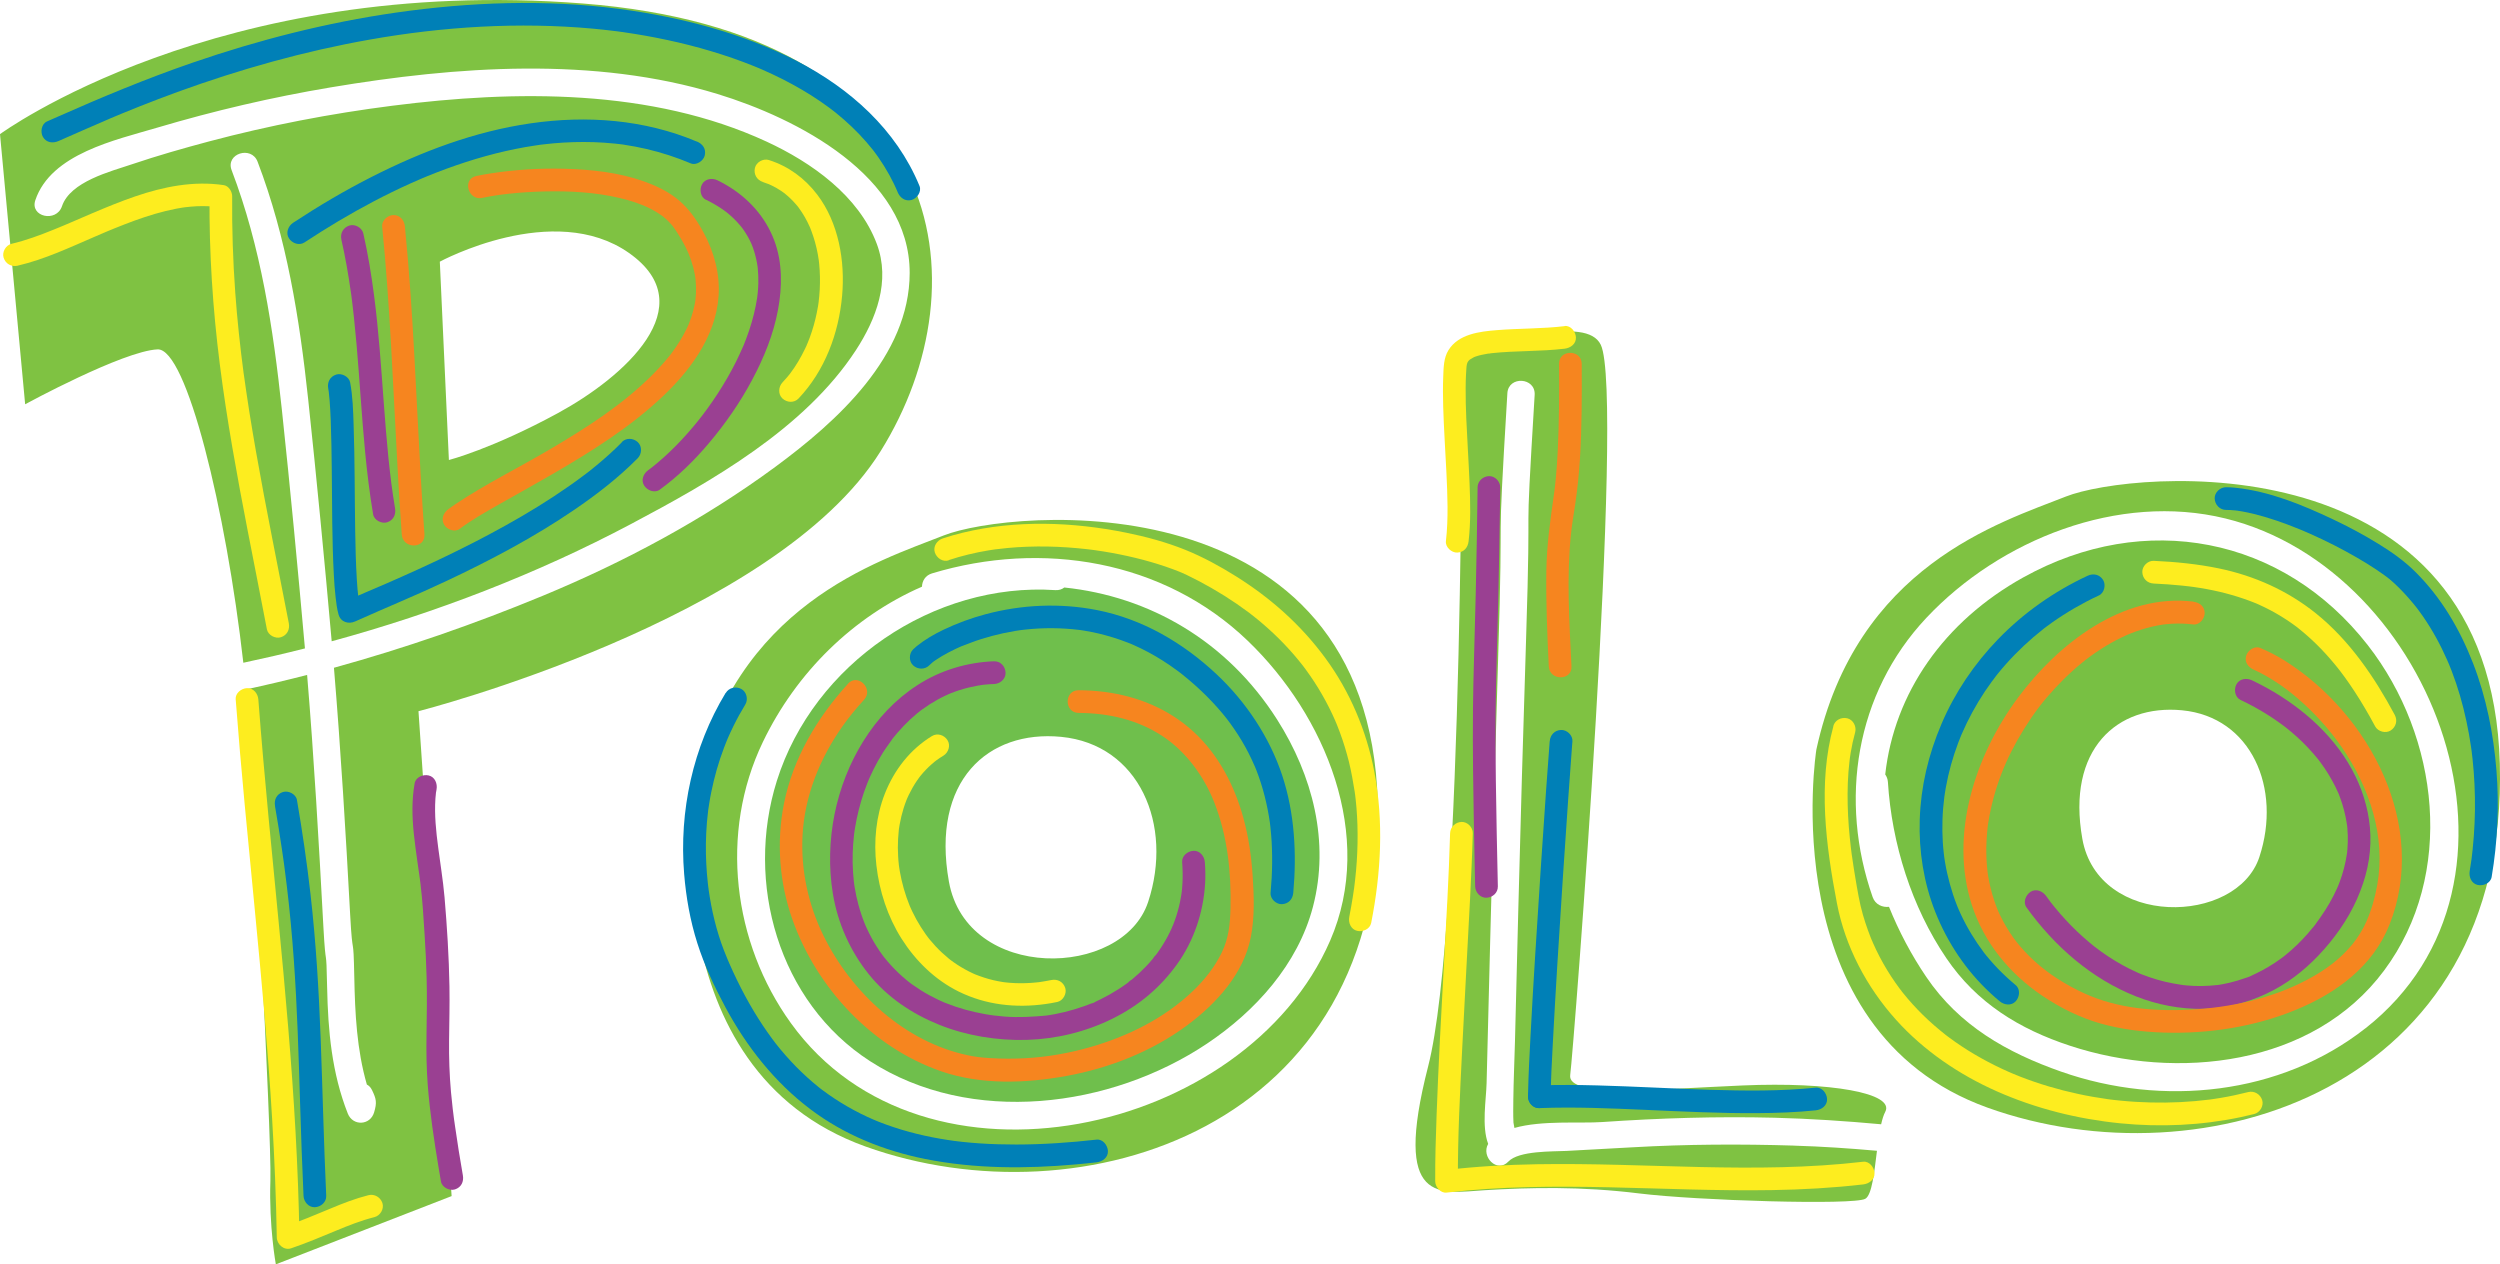 <?xml version="1.0" encoding="UTF-8"?><svg id="Layer_2" xmlns="http://www.w3.org/2000/svg" viewBox="0 0 550.69 278.5"><defs><style>.cls-1{fill:#0080b7;}.cls-2{fill:#f6851f;}.cls-3{fill:#fded1f;}.cls-4{fill:#9a4092;}.cls-5{fill:#6fbf4c;}.cls-6{fill:#7fc242;}.cls-7{fill:#78c043;}</style></defs><g id="Layer_1-2"><path class="cls-6" d="M128.41,.77C47.79-5.58,0,29.55,0,29.55l5.54,59.5s21.55-11.74,29.17-12.09c6.37-.29,15.07,35.33,18.89,69.03,4.54-.97,9.06-2.01,13.57-3.16-1.56-17.52-3.21-35.07-5.08-52.56-1.91-17.94-4.61-35.86-11.07-52.79-1.39-3.64,4.35-5.47,5.72-1.86,6.39,16.73,9.25,34.57,11.14,52.31,1.88,17.63,3.58,35.32,5.15,52.97,.01,.12,.02,.24,.03,.36,22.91-6.25,45.24-14.86,65.97-25.85,17.72-9.39,38.23-21.01,49.48-38.24,4.51-6.91,7.68-15.27,4.63-23.44-3.96-10.61-14.4-17.97-24.31-22.55-25.35-11.71-55.27-11.35-82.42-7.89-13.59,1.73-27.07,4.33-40.32,7.85-5.7,1.52-11.39,3.14-16.98,5.03-4.78,1.61-13.63,3.82-15.46,9.26-1.23,3.64-7.11,2.35-5.87-1.33,3.45-10.25,17.69-13.26,26.85-15.98,12.54-3.72,25.3-6.71,38.2-8.87,27.69-4.65,57.99-6.88,85.24,1.46,17.38,5.32,42.34,17.98,42.31,39.42-.03,18.35-16.02,32.71-29.64,42.74-15.69,11.55-33.2,20.92-51.19,28.37-15,6.21-30.36,11.54-45.99,15.85,1.51,18.16,2.6,36.35,3.58,54.54,.55,10.14,.7,3.4,.9,13.54,.16,8.12,.55,16.01,2.77,23.73,.45,.23,.85,.62,1.14,1.23,.95,1.96,1.1,2.73,.46,4.89-.85,2.9-4.68,3.09-5.8,.27-3.52-8.93-4.36-18.23-4.55-27.75-.2-10.07-.27-3.23-.82-13.29-1-18.54-2.05-37.08-3.59-55.58-4.46,1.15-8.94,2.21-13.44,3.18,.44,4.55,.78,9.02,1.01,13.33,0,0,4.68,84.84,4.34,94.9-.34,10.06,1.2,18.42,1.2,18.42l38.72-15.03-7.3-106.81s78.61-20.07,101.8-57.28C217.18,62.17,209.03,7.11,128.41,.77Zm-31.53,56.87s25.08-13.6,41.68-1.91c16.6,11.69-1.16,27.37-15.65,35.26-14.5,7.89-24.03,10.34-24.03,10.34l-2-43.69Z"/><g><path class="cls-7" d="M445.73,127.16c-17.55,9.74-28.47,25.5-30.46,43.44,.32,.45,.55,1,.59,1.66,.86,13.58,5.2,27.49,12.87,38.8,6.68,9.85,16.07,15.63,27.29,19.31,23.41,7.69,53.44,4.53,69.14-16.59,15.74-21.17,12.17-51.43-3.58-71.65-18.73-24.04-49.19-29.77-75.84-14.97Zm51.96,61.61c-4.97,15.07-35.49,15.68-39-3.99-3.51-19.67,7.61-29.7,21.97-28.32,15.27,1.47,22,17.23,17.03,32.3Z"/><path class="cls-6" d="M550.65,168.26c-1.95-71.87-81.08-64.63-95.6-58.88-14.52,5.75-46.15,15.28-54.95,55.74,0,0-9.79,61.81,37.71,78.87,47.5,17.06,114.8-3.86,112.84-75.73Zm-29.58,58.23c-18.77,14.76-44.76,17.38-67.01,9.58-12-4.21-22.49-10.16-29.74-20.86-3.3-4.87-6.04-10.06-8.22-15.46-1.41,.17-3.01-.46-3.6-2.14-7.44-21.28-3.85-44.82,11.83-61.51,16.2-17.24,42.35-27.65,65.85-21.9,46.12,11.27,71.84,80.1,30.89,112.3Z"/></g><path class="cls-6" d="M395.25,252.35c-11.86-.37-23.75-.31-35.6,.37-4.87,.28-9.73,.55-14.59,.8-2.93,.15-10.51-.09-12.81,2.35-2.48,2.63-6.07-1.1-4.44-3.9-1.47-3.87-.44-9.75-.35-13.34,.26-10.29,.51-20.58,.78-30.87,.53-20.63,1.09-41.27,1.74-61.9,1.31-41.23-.43-18.07,2.06-59.25,.23-3.87,6.24-3.51,6.01,.37-2.4,39.59-.63,14.84-1.91,54.48-.64,19.84-1.19,39.68-1.71,59.53-.25,9.51-.49,19.01-.72,28.52-.11,4.24-.31,8.49-.36,12.74-.02,1.68-.05,3.36,.03,5.04,0,.09,.12,.61,.21,1.17,6.06-1.72,14.44-.96,19.33-1.3,12.63-.87,25.3-1.27,37.96-.95,7.87,.2,15.69,.73,23.49,1.44,.25-1.11,.54-2.05,.9-2.73,2.2-4.13-12.06-6.65-31.4-5.82s-38.7,2.76-37.99-2.31,12.08-149.83,6.73-160.85c-3.21-6.63-21.3-.09-30.58,.55,0,0,.47,127.52-7.44,158.39s2.55,27.89,12.52,27.29,21.14-.87,33.91,.71c12.77,1.58,47.37,2.64,49.87,1.18,1.45-.84,1.97-5.78,2.56-10.57-6.05-.54-12.11-.95-18.19-1.13Z"/><g><path class="cls-5" d="M234.43,129.42c-.5,.39-1.15,.62-1.96,.57-26.75-1.78-53.23,16.19-61.35,42.02-7.03,22.37,.32,48.7,20.55,61.75,22.18,14.3,52.96,10.35,74.24-3.9,10.66-7.14,19.98-17.44,23.3-30.11,3.75-14.3-.07-28.94-7.88-41.23-11-17.31-28.13-27.16-46.9-29.11Zm18.48,69.25c-5.59,16.96-39.94,17.65-43.89-4.49-3.95-22.14,8.57-33.43,24.73-31.87,17.19,1.66,24.75,19.4,19.16,36.36Z"/><path class="cls-6" d="M303.49,176.82c-1.95-71.87-81.08-64.63-95.6-58.88s-46.15,15.28-54.95,55.74c0,0-9.79,61.81,37.71,78.87,47.5,17.06,114.8-3.86,112.84-75.73Zm-10.48,30.36c-18.59,42.84-89.56,58.71-118.78,18.21-12.82-17.76-15.8-41.93-6.2-61.92,7.4-15.41,19.96-27.64,35.06-34.24,.04-1.24,.72-2.48,2.22-2.93,24.14-7.28,50.99-2.98,69.54,14.85,17.08,16.41,28.16,43,18.16,66.03Z"/></g><g><path class="cls-4" d="M91.33,172.59c-.65,3.65-.56,7.33-.18,11,.21,2.02,.49,4.04,.77,6.05,.13,.93,.27,1.87,.4,2.8,.03,.21,.06,.43,.09,.64,.03,.19,.08,.64,.03,.19,.06,.49,.13,.99,.19,1.48,.45,3.7,.66,7.44,.9,11.16,.2,3.11,.36,6.23,.44,9.35,.11,4.21,.05,8.41-.02,12.61-.06,3.72-.01,7.43,.27,11.13,.47,6.1,1.39,12.16,2.39,18.19,.17,1.02,.35,2.04,.52,3.06,.22,1.29,1.88,2.13,3.08,1.75,1.39-.45,1.99-1.69,1.75-3.08-.63-3.61-1.22-7.23-1.73-10.86-.05-.35-.1-.71-.15-1.06-.04-.29,.03,.24,.03,.23-.01-.11-.03-.23-.05-.34-.03-.2-.05-.39-.08-.59-.09-.69-.17-1.39-.26-2.08-.14-1.22-.27-2.44-.38-3.66-.34-3.8-.46-7.61-.42-11.43s.15-7.92,.08-11.88c-.11-6.54-.53-13.09-1.08-19.6-.17-1.98-.43-3.94-.7-5.91-.13-.93-.26-1.86-.39-2.8-.06-.43-.12-.86-.18-1.3-.03-.22-.06-.43-.09-.65,0-.04-.05-.4-.01-.1s-.02-.15-.03-.21c-.47-3.56-.85-7.17-.61-10.76,.03-.42,.07-.84,.12-1.27,0-.06,0-.25,.04-.29,0,0-.08,.49-.02,.19,.04-.22,.07-.44,.11-.66,.23-1.28-.35-2.76-1.75-3.08-1.22-.28-2.83,.37-3.08,1.75h0Z"/><path class="cls-4" d="M75.19,52.76c.88,3.84,1.55,7.71,2.1,11.61,.01,.11,.1,.7,.07,.48-.04-.28,.01,.11,.02,.13,.02,.16,.04,.31,.06,.47,.07,.5,.13,1.01,.19,1.52,.12,.97,.23,1.95,.33,2.92,.21,1.99,.4,3.99,.58,5.98,.69,7.9,1.13,15.83,1.89,23.73,.44,4.58,1,9.15,1.76,13.7,.22,1.29,1.88,2.13,3.08,1.75,1.4-.45,1.98-1.69,1.75-3.08-.16-.95-.31-1.9-.45-2.86-.07-.5-.14-.99-.21-1.49-.02-.15-.09-.69-.04-.26-.04-.27-.07-.54-.11-.81-.25-1.93-.46-3.86-.66-5.79-.4-3.98-.71-7.96-1.01-11.94-.59-7.92-1.11-15.84-2.14-23.72-.6-4.59-1.34-9.15-2.37-13.67-.29-1.28-1.83-2.15-3.08-1.75-1.34,.43-2.06,1.71-1.75,3.08h0Z"/><path class="cls-4" d="M155.54,44c1.25,.62,2.47,1.32,3.62,2.11,.28,.19,.55,.4,.83,.6,.36,.26-.4-.32-.05-.04,.15,.12,.29,.24,.44,.36,.48,.4,.94,.81,1.38,1.25s.84,.86,1.22,1.32c.08,.1,.17,.2,.25,.3,.06,.07,.41,.52,.13,.15s.06,.09,.12,.16c.09,.12,.18,.24,.26,.36,.65,.93,1.22,1.91,1.69,2.94,.06,.13,.12,.26,.18,.4,.18,.38-.21-.53-.06-.14,.11,.29,.23,.58,.33,.87,.19,.53,.35,1.06,.49,1.6s.27,1.09,.37,1.64c.05,.27,.09,.53,.13,.8,.07,.43-.07-.6-.02-.17,.02,.17,.04,.33,.06,.5,.12,1.15,.16,2.3,.13,3.45-.02,.61-.05,1.22-.11,1.83-.03,.29-.05,.57-.09,.86-.02,.13-.03,.26-.05,.4-.03,.28,.05-.38,.05-.33-.02,.11-.03,.22-.05,.33-.37,2.49-1,4.95-1.8,7.33-.21,.61-.43,1.22-.66,1.83-.11,.29-.23,.59-.34,.88-.05,.14-.11,.27-.16,.4-.04,.09-.07,.18-.11,.27-.13,.31,.04-.11,.08-.19-.55,1.21-1.07,2.42-1.67,3.61-1.21,2.42-2.57,4.77-4.05,7.04-.73,1.12-1.48,2.22-2.27,3.3-.39,.53-.78,1.06-1.18,1.59-.06,.08-.12,.15-.18,.23-.01,.02,.34-.43,.17-.22-.09,.11-.18,.23-.27,.34-.22,.28-.45,.57-.67,.85-3,3.71-6.33,7.17-10.07,10.14-.36,.29,.27-.2,.14-.11-.11,.08-.21,.16-.32,.24-.21,.16-.42,.31-.63,.47-1.06,.77-1.68,2.21-.9,3.42,.67,1.05,2.29,1.72,3.42,.9,4.02-2.92,7.59-6.41,10.79-10.2,3.64-4.3,6.89-8.97,9.54-13.94s4.73-10.08,5.73-15.5c.93-5.01,1-10.35-.8-15.19-1.96-5.27-5.74-9.44-10.57-12.27-.64-.38-1.3-.73-1.96-1.05-1.17-.58-2.76-.35-3.42,.9-.6,1.13-.35,2.8,.9,3.42h0Z"/><path class="cls-4" d="M446.39,199.89c6.13,8.53,14.3,15.71,24.14,19.6,4.64,1.83,9.78,2.83,14.77,2.73,4.86-.1,9.58-1.28,13.97-3.35s8.15-4.96,11.4-8.37c3.45-3.62,6.48-7.86,8.51-12.44s3.11-9.2,2.96-14.07c-.14-4.52-1.32-8.91-3.28-12.97-4.06-8.42-11.47-15.03-19.55-19.5-1.07-.59-2.16-1.15-3.26-1.67-1.18-.56-2.75-.37-3.42,.9-.59,1.11-.36,2.82,.9,3.42,2.11,1,4.15,2.12,6.12,3.37,.98,.62,1.93,1.27,2.87,1.96,.2,.15,.4,.29,.6,.44,.1,.07,.2,.15,.29,.22-.44-.37-.11-.08,0,0,.46,.36,.91,.73,1.35,1.1,1.67,1.41,3.24,2.94,4.68,4.59,.33,.37,.65,.75,.97,1.14,.17,.2,.33,.41,.49,.61,.23,.29-.36-.49-.02-.02,.09,.12,.17,.23,.26,.35,.63,.85,1.23,1.73,1.78,2.64s1.02,1.76,1.48,2.67c.22,.45,.43,.91,.64,1.37,.07,.15,.23,.35-.05-.14,.05,.09,.09,.22,.13,.31,.1,.26,.21,.52,.3,.78,.71,1.9,1.21,3.85,1.53,5.85,.08,.48-.11,.02,0-.09-.01,.02,.04,.34,.04,.33,.03,.22,.05,.44,.07,.66,.05,.56,.08,1.11,.1,1.67,.03,1.02,0,2.04-.08,3.05-.02,.23-.04,.46-.06,.68-.02,.14-.03,.29-.05,.43-.04,.38,.1-.64,0-.06-.08,.52-.16,1.04-.27,1.56-.21,1.06-.49,2.11-.81,3.14-.17,.53-.35,1.06-.55,1.58-.1,.27-.2,.53-.31,.79-.03,.08-.19,.46-.06,.14,.14-.34-.11,.25-.14,.32-.5,1.12-1.06,2.21-1.67,3.28s-1.31,2.15-2.03,3.18c-.32,.47-.66,.93-1,1.39-.11,.15-.45,.75-.18,.24-.14,.26-.4,.51-.59,.74-1.42,1.75-2.98,3.39-4.67,4.88-.39,.34-.78,.68-1.18,1-.21,.17-.43,.34-.64,.51-.3,.24,.48-.36,0,0-.15,.11-.29,.22-.44,.32-.87,.64-1.77,1.24-2.7,1.79s-1.86,1.06-2.83,1.52c-.24,.12-.48,.23-.73,.34-.16,.07-.88,.47-.3,.14-.45,.26-1.01,.4-1.5,.57-1.04,.37-2.1,.68-3.17,.94-.5,.12-.99,.23-1.49,.32-.27,.05-.53,.1-.8,.14-.15,.02-.3,.05-.45,.07-.52,.08,.52-.06-.06,0-2.23,.24-4.45,.3-6.68,.09-.29-.03-.57-.06-.86-.09-.09-.01-.5-.06-.15-.02,.42,.05-.22-.03-.25-.04-.58-.09-1.16-.19-1.73-.29-1.17-.21-2.34-.49-3.48-.82s-2.29-.72-3.41-1.16c-.24-.1-.49-.18-.72-.29,.56,.26-.26-.12-.39-.18-.57-.26-1.13-.52-1.69-.8-2.13-1.07-4.18-2.33-6.12-3.71-.49-.35-.97-.71-1.45-1.08,.44,.34-.17-.13-.29-.23-.29-.23-.58-.46-.86-.7-.96-.8-1.89-1.63-2.79-2.49-1.75-1.67-3.39-3.45-4.92-5.32-.19-.23-.38-.47-.56-.7-.08-.1-.16-.21-.25-.31-.25-.31,.35,.47-.04-.05-.36-.48-.71-.95-1.06-1.44-.76-1.06-2.21-1.68-3.42-.9-1.05,.68-1.71,2.28-.9,3.42h0Z"/><path class="cls-4" d="M325.48,107.39c-.1,7.76-.23,15.52-.41,23.28-.11,4.78-.25,9.57-.38,14.35-.1,3.7-.19,7.4-.23,11.1-.05,4.56-.03,9.12,.02,13.68,.08,7.27,.23,14.55,.38,21.82,.03,1.21,.05,2.42,.08,3.63,.03,1.31,1.13,2.56,2.5,2.5s2.53-1.1,2.5-2.5c-.17-7.78-.34-15.56-.44-23.34-.06-4.79-.1-9.58-.06-14.38,.03-3.7,.11-7.4,.21-11.11,.12-4.55,.25-9.1,.36-13.65,.18-7.26,.31-14.51,.41-21.77,.02-1.21,.03-2.42,.05-3.62,.02-1.31-1.16-2.56-2.5-2.5s-2.48,1.1-2.5,2.5h0Z"/><path class="cls-4" d="M219.01,145.66c-5.97,.22-11.82,1.97-16.85,5.21s-8.9,7.46-11.97,12.36c-3.06,4.89-5.21,10.43-6.35,16.08s-1.34,11.74-.37,17.59c1.07,6.46,3.79,12.56,7.88,17.67s9.56,8.76,15.56,11.17,12.78,3.51,19.28,3.32,13-1.77,18.86-4.67,10.54-6.88,14.21-11.97,5.8-11.35,6.19-17.69c.1-1.61,.07-3.22-.05-4.82-.1-1.3-1.08-2.56-2.5-2.5-1.27,.06-2.61,1.1-2.5,2.5,.12,1.58,.15,3.16,.06,4.73-.02,.37-.05,.74-.08,1.1-.02,.2-.04,.39-.06,.59-.01,.11-.09,.73-.04,.33s-.03,.21-.05,.33c-.03,.16-.05,.33-.08,.49-.06,.38-.14,.76-.21,1.14-.3,1.43-.69,2.84-1.19,4.21-.12,.33-.24,.65-.37,.97-.04,.1-.08,.2-.12,.3-.1,.25,.1-.23,.1-.23-.12,.12-.19,.43-.26,.58-.29,.65-.61,1.29-.94,1.91-.67,1.25-1.42,2.45-2.25,3.59-.09,.13-.19,.25-.28,.38-.05,.06-.09,.13-.14,.19-.26,.35,.07-.12,.1-.13-.23,.11-.52,.65-.69,.85-.45,.54-.93,1.07-1.41,1.58-.98,1.03-2.02,2-3.12,2.91-.14,.12-.79,.5-.81,.65,0,0,.41-.3,.19-.15-.06,.05-.13,.1-.19,.14-.17,.13-.34,.25-.51,.38-.58,.42-1.18,.83-1.79,1.21-1.22,.78-2.49,1.49-3.8,2.14-.32,.16-.63,.31-.95,.45-.21,.1-.82,.51-1.04,.46,.03,0,.57-.23,.14-.06-.08,.03-.15,.06-.23,.09-.15,.06-.3,.12-.46,.18-.36,.14-.72,.27-1.08,.4-1.4,.5-2.83,.93-4.28,1.29-.73,.18-1.47,.34-2.21,.48-.39,.07-.77,.14-1.16,.2-.17,.03-.33,.05-.5,.08-.18,.03-.91,.09-.17,.03-3.1,.27-6.13,.47-9.24,.22-.78-.06-1.56-.15-2.34-.24-.1-.01-.66-.07-.27-.03s-.25-.04-.35-.05c-.4-.06-.8-.12-1.19-.19-1.51-.26-3.02-.6-4.5-1.01s-2.89-.89-4.3-1.45c-.18-.07-.36-.15-.54-.22-.26-.11,.22,.09,.21,.09-.06,0-.17-.07-.23-.1-.35-.16-.71-.32-1.06-.48-.67-.32-1.34-.66-1.99-1.01-1.3-.71-2.55-1.5-3.76-2.36-.16-.11-.31-.23-.46-.34-.07-.05-.51-.37-.2-.15,.32,.23-.19-.15-.26-.21-.17-.14-.34-.28-.51-.42-.57-.47-1.12-.97-1.66-1.48-1.08-1.03-2.09-2.14-3.03-3.3-.06-.07-.38-.51-.17-.21s-.14-.19-.21-.28c-.23-.32-.46-.64-.69-.97-.43-.64-.85-1.29-1.24-1.95s-.77-1.37-1.12-2.07c-.17-.34-.34-.69-.5-1.04-.07-.16-.15-.33-.22-.49-.04-.08-.2-.44-.05-.11s-.02-.05-.05-.12c-.59-1.43-1.08-2.89-1.49-4.39-.34-1.26-.62-2.55-.83-3.84-.05-.31-.1-.63-.14-.94-.06-.44,.08,.63,0,0-.02-.17-.04-.34-.06-.51-.07-.66-.13-1.32-.17-1.99-.17-2.71-.09-5.44,.22-8.14,.02-.15,.04-.3,.05-.45,0-.07,.02-.15,.03-.22,.04-.33-.08,.54-.03,.22,.05-.35,.1-.7,.16-1.05,.11-.67,.23-1.34,.37-2.01,.28-1.33,.61-2.66,.99-3.96s.83-2.59,1.33-3.86c.12-.3,.25-.61,.37-.91,.1-.26-.11,.27-.11,.25,.03-.07,.06-.14,.09-.21,.08-.18,.16-.37,.24-.55,.28-.62,.57-1.23,.87-1.83,.6-1.2,1.26-2.38,1.98-3.52s1.53-2.19,2.28-3.29c-.02,.03-.38,.48-.12,.16,.05-.06,.09-.12,.14-.17,.09-.12,.18-.23,.28-.34,.22-.27,.44-.53,.66-.79,.43-.5,.87-.99,1.33-1.47,.93-.97,1.9-1.88,2.93-2.74,.24-.2,.49-.4,.74-.59,.35-.28-.4,.3-.05,.04,.16-.12,.31-.23,.47-.35,.53-.39,1.07-.76,1.62-1.11,1.1-.71,2.25-1.35,3.44-1.91,.29-.14,.58-.27,.87-.4,.07-.03,.14-.06,.2-.09,.25-.11-.28,.12-.26,.11,.19-.06,.37-.15,.55-.22,.62-.24,1.25-.47,1.89-.67,1.3-.41,2.62-.73,3.96-.97,.32-.06,.67-.07,.99-.16,.02,0-.56,.07-.28,.04,.08,0,.15-.02,.23-.03,.18-.02,.36-.04,.54-.06,.71-.07,1.42-.12,2.13-.14,1.31-.05,2.56-1.12,2.5-2.5s-1.1-2.55-2.5-2.5h0Z"/></g><g><path class="cls-1" d="M490.29,112.32c.68,0,1.36,.04,2.04,.11,.15,.02,.31,.03,.46,.05,.65,.08-.42-.07,0,0,.39,.06,.78,.12,1.18,.19,1.64,.3,3.25,.7,4.85,1.17,1.74,.51,3.45,1.09,5.14,1.73,.91,.34,1.82,.7,2.72,1.07,.22,.09,.44,.18,.66,.27,.32,.13-.42-.18-.1-.04,.08,.04,.17,.07,.25,.11,.5,.21,.99,.43,1.48,.65,3.45,1.53,6.82,3.24,10.09,5.13,1.47,.85,2.92,1.73,4.33,2.67,.62,.41,1.24,.84,1.84,1.28,.28,.2,.56,.41,.84,.62,.33,.25-.5-.39-.01,0,.13,.1,.25,.2,.38,.3,1.42,1.2,2.74,2.56,3.98,3.95,.63,.71,1.24,1.44,1.83,2.18,.07,.09,.14,.19,.21,.27-.04-.05-.34-.45-.07-.09,.12,.16,.24,.32,.36,.48,.29,.39,.58,.79,.86,1.19,2.17,3.11,3.99,6.45,5.51,9.93,.07,.16,.33,.84,.1,.22,.07,.19,.16,.38,.24,.57,.19,.47,.38,.93,.56,1.4,.34,.89,.66,1.78,.97,2.68,.62,1.84,1.17,3.71,1.64,5.59s.89,3.81,1.23,5.73c.17,.95,.32,1.9,.46,2.85,.03,.24,.08,.48,.1,.72-.07-.72,0,.08,.03,.23,.06,.51,.12,1.02,.18,1.52,.42,3.82,.59,7.67,.54,11.51-.03,1.89-.11,3.78-.25,5.67-.07,.94-.15,1.88-.25,2.82-.04,.42-.09,.84-.14,1.26-.03,.22-.05,.45-.08,.67-.01,.11-.03,.22-.04,.33-.04,.34,.09-.65,.01-.08-.12,.88-.26,1.75-.4,2.62-.22,1.28,.34,2.75,1.75,3.08,1.21,.28,2.84-.37,3.08-1.75,1.31-7.74,1.68-15.62,1.06-23.44-.64-8.07-2.23-16.12-5.17-23.68s-7.01-14.45-12.7-20.1c-2.43-2.41-5.21-4.37-8.12-6.16-3.22-1.99-6.58-3.78-10-5.4-6.76-3.2-14.03-6.2-21.54-6.97-.68-.07-1.36-.11-2.04-.11-1.31,0-2.56,1.16-2.5,2.5s1.1,2.49,2.5,2.5h0Z"/><path class="cls-1" d="M459.82,126.84c-7.34,3.42-14.1,8.17-19.72,13.99-5.2,5.39-9.48,11.7-12.42,18.59s-4.57,13.85-4.81,21.16c-.22,6.88,.89,13.9,3.43,20.31,2.69,6.78,6.79,12.91,12.15,17.88,.66,.61,1.34,1.21,2.03,1.78,1,.84,2.57,1.06,3.54,0,.85-.92,1.07-2.64,0-3.54-1.37-1.14-2.69-2.36-3.93-3.64-.61-.63-1.19-1.28-1.76-1.94-.27-.31-.53-.62-.79-.94-.14-.17-.27-.34-.4-.5-.06-.08-.12-.15-.18-.23-.29-.36,.34,.45,.04,.05-2-2.67-3.74-5.52-5.14-8.55-.17-.38-.34-.76-.51-1.14-.06-.15-.15-.43,.09,.21-.03-.09-.07-.17-.11-.26-.09-.21-.17-.43-.26-.64-.3-.77-.59-1.56-.85-2.35-.52-1.58-.96-3.18-1.32-4.8-.17-.79-.33-1.58-.46-2.38-.06-.39-.13-.78-.18-1.16-.1-.68,.06,.49-.01-.09-.03-.23-.06-.46-.08-.69-.19-1.64-.29-3.28-.31-4.93s.03-3.37,.17-5.04c.07-.84,.16-1.69,.27-2.53,.02-.16,.08-.47-.03,.24,.02-.09,.03-.19,.04-.28,.03-.21,.06-.42,.09-.63,.07-.44,.14-.89,.22-1.33,.6-3.35,1.52-6.64,2.72-9.82,.15-.41,.31-.82,.48-1.22,.07-.18,.15-.36,.22-.54,.04-.09,.08-.18,.11-.27-.27,.69-.09,.22-.02,.06,.35-.81,.72-1.61,1.1-2.4,.78-1.6,1.63-3.16,2.55-4.69s1.91-3.01,2.96-4.44c.25-.34,.55-.67,.77-1.03-.38,.62,0,0,.12-.16,.16-.2,.32-.4,.48-.6,.56-.7,1.14-1.38,1.74-2.05,2.51-2.83,5.28-5.41,8.25-7.75,.18-.14,.11-.23-.12,.09,.05-.07,.19-.14,.26-.2,.19-.15,.39-.29,.58-.44,.41-.31,.83-.61,1.25-.91,.78-.55,1.58-1.09,2.38-1.6,1.67-1.07,3.38-2.06,5.14-2.98,.91-.48,1.83-.93,2.76-1.36,1.19-.55,1.58-2.36,.9-3.42-.79-1.22-2.15-1.49-3.42-.9h0Z"/><path class="cls-1" d="M341.36,163.3c-.28,3.57-.53,7.15-.79,10.72-.4,5.67-.78,11.34-1.16,17.01-.43,6.49-.85,12.97-1.25,19.46-.37,5.94-.72,11.88-1.03,17.82-.22,4.12-.44,8.23-.53,12.35,0,.31-.01,.62-.02,.94-.01,1.31,1.16,2.56,2.5,2.5s2.48-1.1,2.5-2.5c.04-3.8,.25-7.61,.45-11.41,.3-5.79,.64-11.57,.99-17.36,.4-6.49,.81-12.99,1.24-19.48,.38-5.84,.78-11.67,1.19-17.51,.27-3.9,.55-7.81,.85-11.71,.02-.28,.04-.56,.07-.84,.1-1.31-1.22-2.56-2.5-2.5-1.44,.06-2.39,1.1-2.5,2.5h0Z"/><path class="cls-1" d="M399.96,239.58c-7.79,.81-15.65,.71-23.47,.47-8.21-.26-16.4-.74-24.61-.96-4.26-.11-8.53-.16-12.79,0-1.31,.05-2.56,1.11-2.5,2.5,.06,1.31,1.1,2.55,2.5,2.5,7.8-.3,15.62,.05,23.42,.39,8.2,.36,16.41,.78,24.62,.72,4.28-.03,8.57-.18,12.83-.62,1.3-.13,2.56-1.05,2.5-2.5-.06-1.24-1.11-2.64-2.5-2.5h0Z"/><path class="cls-1" d="M136.98,97.43c-1.79,1.81-3.69,3.52-5.66,5.14-.49,.4-.98,.8-1.47,1.19-.23,.18-.46,.35-.68,.53,.51-.43,.06-.05-.05,.03-.18,.14-.37,.28-.56,.42-1.03,.78-2.08,1.54-3.14,2.28-4.5,3.16-9.2,6.03-14,8.7-8.52,4.75-17.35,8.91-26.29,12.8-3.13,1.36-6.28,2.67-9.39,4.06l3.67,1.49c-.12-.41-.21-.83-.29-1.26-.04-.24-.08-.47-.12-.71-.02-.13-.04-.27-.06-.4-.05-.34,.08,.46,.06,.41-.03-.08-.03-.21-.04-.3-.17-1.37-.27-2.75-.36-4.13-.22-3.56-.3-7.12-.36-10.68-.13-7.82-.08-15.64-.35-23.46-.1-3.09-.19-6.23-.76-9.28-.24-1.29-1.86-2.14-3.08-1.75-1.38,.45-2.01,1.7-1.75,3.08,.04,.22,.08,.43,.11,.65,.04,.24,.08,.77-.03-.23,.02,.14,.04,.28,.05,.42,.07,.58,.12,1.16,.17,1.74,.12,1.46,.19,2.92,.25,4.38,.14,3.66,.19,7.32,.23,10.98,.09,7.73,.04,15.48,.46,23.21,.09,1.6,.19,3.2,.38,4.8,.15,1.28,.3,2.6,.66,3.85,.49,1.67,2.2,2.16,3.67,1.49,6.69-3.01,13.48-5.78,20.11-8.91,9.69-4.57,19.23-9.6,28.09-15.64,4.98-3.39,9.79-7.11,14.03-11.4,.92-.93,1-2.62,0-3.54s-2.55-.99-3.54,0h0Z"/><path class="cls-1" d="M153.48,31.18c-11.58-4.88-24.26-5.8-36.61-4.01s-23.96,6.2-34.93,11.76c-5.99,3.03-11.78,6.46-17.39,10.15-1.09,.72-1.66,2.24-.9,3.42,.7,1.09,2.25,1.67,3.42,.9,4.93-3.25,10.01-6.29,15.24-9.04,2.62-1.38,5.28-2.68,7.98-3.9,.71-.32,1.42-.64,2.14-.94,.13-.06,.26-.11,.39-.17,.07-.03,.73-.31,.19-.08,.39-.16,.78-.33,1.18-.49,1.38-.56,2.76-1.1,4.16-1.61,5.65-2.07,11.46-3.73,17.38-4.77,.72-.13,1.44-.24,2.17-.35,.34-.05,.69-.1,1.03-.15-.54,.07-.16,.02-.04,0,.28-.03,.55-.07,.83-.1,1.45-.17,2.9-.3,4.35-.39,2.97-.18,5.95-.18,8.92,.01,.83,.06,1.66,.13,2.48,.21,.41,.04,.83,.09,1.24,.14,.14,.02,.28,.03,.41,.05-.65-.1,.25,.04,.37,.06,1.66,.25,3.3,.56,4.93,.94,3.33,.78,6.59,1.84,9.74,3.17,1.21,.51,2.8-.55,3.08-1.75,.33-1.47-.45-2.53-1.75-3.08h0Z"/><path class="cls-1" d="M60.57,177.54c.54,3.1,1.04,6.21,1.5,9.32,.11,.72,.21,1.43,.31,2.15,.05,.37,.1,.75,.16,1.12,.02,.15,.04,.3,.06,.45,.08,.61-.04-.33,.03,.22,.19,1.45,.38,2.91,.55,4.36,.65,5.4,1.15,10.81,1.54,16.24,.76,10.59,1.06,21.2,1.39,31.81,.21,6.74,.44,13.47,.75,20.21,.06,1.3,1.11,2.56,2.5,2.5,1.3-.06,2.56-1.1,2.5-2.5-.53-11.52-.79-23.04-1.22-34.56-.4-10.68-1.04-21.35-2.25-31.98-.79-6.92-1.79-13.81-2.98-20.67-.22-1.29-1.88-2.13-3.08-1.75-1.39,.45-1.99,1.69-1.75,3.08h0Z"/><path class="cls-1" d="M12.88,31.07c3.68-1.61,7.35-3.25,11.04-4.82,.11-.05,.23-.1,.34-.15-.52,.22-.19,.08-.08,.03,.29-.12,.59-.25,.88-.37,.61-.25,1.21-.51,1.82-.76,1.28-.53,2.57-1.05,3.86-1.56,2.76-1.09,5.53-2.15,8.32-3.17,13.78-5.01,27.96-9,42.4-11.55,16.14-2.86,32.83-3.91,49.25-2.4,1.58,.15,3.17,.32,4.75,.52,.16,.02,.32,.04,.48,.06,.04,0,.83,.11,.3,.04,.32,.04,.65,.09,.97,.13,.85,.12,1.7,.25,2.55,.39,3.26,.52,6.5,1.16,9.72,1.91s6.41,1.64,9.56,2.65c1.57,.51,3.14,1.05,4.68,1.63,.75,.28,1.5,.57,2.24,.87,.35,.14,.7,.29,1.05,.43,.44,.18-.53-.23,.22,.09,.23,.1,.46,.2,.69,.3,2.97,1.3,5.87,2.75,8.67,4.39,1.41,.82,2.79,1.69,4.14,2.62s2.42,1.72,3.37,2.48c2.43,1.96,4.71,4.12,6.76,6.48,.49,.56,.96,1.14,1.43,1.72,.31,.38,.11,.13,.04,.05,.14,.19,.28,.37,.42,.56,.23,.32,.46,.63,.69,.95,.9,1.29,1.73,2.62,2.49,4,.34,.62,.67,1.26,.98,1.9,.17,.36,.34,.72,.5,1.08,.07,.15,.13,.29,.19,.44,.32,.72-.18-.44,.12,.29,.51,1.25,1.66,2.13,3.08,1.75,1.18-.32,2.26-1.82,1.75-3.08-5.12-12.44-15.34-21.53-27.13-27.59S149.91,3.75,136.45,1.97C120.11-.18,103.47,.45,87.19,2.78c-15.24,2.19-30.23,6.02-44.78,11.03-10.11,3.48-19.97,7.59-29.74,11.92-.77,.34-1.54,.68-2.31,1.02-1.24,.54-1.52,2.35-.9,3.42,.75,1.28,2.18,1.44,3.42,.9h0Z"/><path class="cls-1" d="M204.71,146.53c.25-.25,.52-.48,.79-.7,.34-.28-.15,.08-.24,.18,.07-.07,.17-.13,.25-.19,.18-.13,.37-.26,.55-.39,.88-.6,1.8-1.14,2.74-1.64,.54-.29,1.1-.57,1.65-.83,.29-.14,.58-.27,.87-.4,.16-.07,.32-.14,.48-.21,.07-.03,.14-.06,.22-.09,.38-.16-.1,.05-.21,.09,1.45-.54,2.86-1.12,4.34-1.58,1.59-.5,3.2-.93,4.82-1.28,.89-.19,1.78-.36,2.68-.51,.41-.07,.82-.13,1.23-.19,.43-.06-.15,.02-.2,.03,.13-.01,.26-.03,.39-.05,.26-.03,.53-.06,.79-.09,3.96-.43,7.94-.4,11.89,.08,.46,.05-.07-.02-.13-.02,.15,0,.3,.04,.44,.06,.24,.03,.47,.07,.71,.11,.57,.09,1.13,.2,1.7,.31,1.06,.21,2.12,.46,3.16,.75s2.14,.62,3.19,.99c.55,.19,1.1,.4,1.65,.61,.25,.1,.49,.2,.73,.29,.11,.04,.45,.16-.05-.02,.19,.07,.37,.16,.55,.24,2.22,.98,4.36,2.13,6.41,3.43,1.12,.71,2.21,1.46,3.27,2.25,.12,.09,.24,.18,.36,.27,.39,.29,.12,.09,.04,.02,.26,.2,.51,.4,.77,.61,.48,.39,.96,.78,1.43,1.18,1.77,1.5,3.47,3.1,5.06,4.79,.77,.82,1.52,1.66,2.24,2.52,.31,.38,.62,.76,.92,1.14,.07,.09,.15,.19,.22,.29-.34-.47-.09-.12,0,0,.16,.22,.33,.43,.49,.65,1.25,1.71,2.4,3.49,3.42,5.34,.49,.88,.94,1.78,1.37,2.69,.21,.44,.41,.88,.6,1.33,.05,.1,.09,.21,.14,.31-.26-.54-.11-.25-.05-.13,.11,.26,.21,.53,.32,.79,1.48,3.77,2.46,7.72,3.03,11.73,.03,.19,.14,.36-.02-.15,.03,.1,.03,.25,.04,.35,.03,.23,.06,.46,.08,.69,.06,.55,.12,1.1,.16,1.66,.09,1.03,.15,2.06,.18,3.1,.08,2.15,.05,4.31-.06,6.46-.06,1.09-.14,2.18-.24,3.27-.12,1.31,1.23,2.56,2.5,2.5,1.46-.07,2.37-1.1,2.5-2.5,.78-8.66,.3-17.57-2.44-25.87s-7.91-16.14-14.47-22.29c-7.39-6.94-16.34-12.17-26.36-14.13-8.12-1.59-16.55-1.21-24.54,.93-3.14,.84-6.22,1.97-9.16,3.37-2.12,1-4.14,2.18-5.97,3.65-.27,.22-.54,.45-.79,.7-.93,.92-.99,2.63,0,3.54s2.54,.98,3.54,0h0Z"/><path class="cls-1" d="M159.83,152.65c-7.21,11.91-10.26,26-9.13,39.84,.42,5.16,1.33,10.31,2.9,15.25s3.77,9.62,6.19,14.13c4.67,8.68,10.82,16.5,18.71,22.46,7.41,5.61,16.23,9.16,25.31,10.97,10.92,2.18,22.16,2.17,33.21,1.19,1.51-.13,3.02-.29,4.53-.46,1.3-.14,2.57-1.05,2.5-2.5-.06-1.23-1.11-2.66-2.5-2.5-5.87,.66-11.77,1.07-17.67,1.08-2.69,0-5.37-.07-8.05-.25-1.31-.09-2.61-.2-3.91-.34-.61-.07-1.22-.14-1.83-.22-.16-.02-.71-.11,.06,0-.15-.02-.3-.04-.45-.06-.3-.04-.6-.09-.9-.13-4.63-.7-9.22-1.8-13.62-3.4-.52-.19-1.03-.38-1.54-.58-.25-.1-.51-.2-.76-.31-.13-.05-.25-.11-.38-.16,.77,.3,.14,.06-.03-.01-.99-.43-1.97-.88-2.94-1.37-1.95-.98-3.85-2.07-5.67-3.27-.93-.61-1.84-1.26-2.73-1.92-.11-.08-.21-.16-.32-.24-.4-.3,.48,.38,.08,.06-.21-.17-.42-.33-.63-.5-.42-.34-.83-.68-1.24-1.03-1.7-1.45-3.31-3-4.82-4.63-.79-.86-1.56-1.73-2.31-2.63-.33-.4-.66-.81-.98-1.22-.09-.11-.17-.23-.26-.34,.48,.57,.14,.18,.04,.05-.2-.27-.41-.54-.61-.81-1.45-1.96-2.79-3.99-4.04-6.07-1.33-2.22-2.55-4.5-3.68-6.82-.61-1.25-1.18-2.5-1.74-3.77-.14-.31-.27-.62-.4-.94-.04-.1-.09-.21-.13-.31,.28,.64,.04,.09-.01-.04-.22-.54-.44-1.07-.65-1.61-1.63-4.25-2.69-8.74-3.33-13.24-.03-.18-.02-.7,0,.01,0-.16-.04-.33-.06-.49-.04-.33-.08-.66-.12-1-.08-.74-.15-1.47-.21-2.21-.11-1.41-.18-2.83-.21-4.25-.06-3.08,.09-6.17,.46-9.23,.02-.19,.05-.39,.07-.58,.08-.67-.08,.55,.02-.12,.06-.39,.11-.79,.18-1.18,.14-.86,.29-1.72,.47-2.57,.33-1.62,.72-3.22,1.17-4.81,.48-1.68,1.03-3.33,1.65-4.96,.14-.37,.29-.75,.44-1.12,.08-.2,.17-.41,.25-.61,.28-.68-.2,.46,.09-.22,.39-.89,.79-1.77,1.22-2.64,.81-1.66,1.7-3.27,2.66-4.85,.68-1.12,.28-2.8-.9-3.42s-2.7-.3-3.42,.9h0Z"/></g><g><path class="cls-3" d="M51.92,154.09c1.17,15.47,2.72,30.91,4.21,46.36s2.89,30.59,3.81,45.93c.52,8.72,.88,17.45,1.03,26.18,.02,1.54,1.59,2.95,3.16,2.41,3.34-1.14,6.59-2.5,9.84-3.86,2.78-1.16,5.59-2.27,8.52-3.01,1.27-.32,2.16-1.81,1.75-3.08s-1.72-2.09-3.08-1.75c-2.93,.74-5.74,1.84-8.52,3.01-3.25,1.36-6.5,2.72-9.84,3.86l3.16,2.41c-.25-15.5-1.21-30.99-2.49-46.44-1.27-15.32-2.85-30.61-4.3-45.91-.82-8.7-1.6-17.41-2.26-26.12-.1-1.3-1.08-2.56-2.5-2.5-1.27,.06-2.61,1.1-2.5,2.5h0Z"/><path class="cls-3" d="M3.89,58.52c5.94-1.38,11.54-4.04,17.12-6.44,.73-.31,1.46-.63,2.19-.94-.57,.24,.05-.02,.14-.06,.18-.08,.37-.15,.55-.23,.43-.18,.86-.36,1.29-.53,1.48-.6,2.97-1.18,4.47-1.73,2.99-1.08,6.05-2.02,9.18-2.62,.43-.08,.87-.16,1.31-.23,.19-.03,.37-.06,.56-.08,.58-.09-.45,.05,.08-.01,.86-.1,1.72-.18,2.59-.22s1.71-.04,2.57,0c.42,.02,.85,.05,1.27,.09,.18,.02,.36,.04,.54,.06,.12,.01,.24,.03,.36,.04-.36-.05-.41-.05-.12-.01l-1.84-2.41c-.09,12.4,.71,24.78,2.27,37.07s3.76,24.34,6.1,36.43c1.42,7.31,2.87,14.61,4.27,21.92,.25,1.29,1.86,2.14,3.08,1.75,1.37-.44,2.01-1.7,1.75-3.08-2.42-12.6-5.01-25.17-7.23-37.81-.52-2.97-1.02-5.94-1.49-8.91-.23-1.48-.46-2.95-.67-4.43-.1-.7-.2-1.41-.3-2.11-.05-.35-.1-.7-.15-1.05-.02-.14-.04-.28-.06-.42-.04-.29-.04-.28,0,.03-.02-.14-.04-.28-.06-.42-.78-5.89-1.41-11.81-1.84-17.74-.51-7.07-.74-14.15-.68-21.24,0-.99-.77-2.25-1.84-2.41-6.62-.99-13.22,.33-19.49,2.47-3.22,1.1-6.37,2.4-9.51,3.73-1.51,.64-3.02,1.3-4.53,1.95-.71,.31-1.42,.61-2.13,.91,.59-.25,0,0-.11,.04-.18,.07-.35,.15-.53,.22-.41,.17-.81,.34-1.22,.5-3.01,1.22-6.07,2.36-9.23,3.1-1.28,.3-2.15,1.83-1.75,3.08,.43,1.33,1.71,2.06,3.08,1.75h0Z"/><path class="cls-3" d="M168,40.09c.43,.14,.85,.28,1.27,.45,.57,.23-.34-.16,.02,0,.24,.11,.48,.22,.72,.33,.74,.36,1.45,.77,2.13,1.23,.18,.12,.35,.24,.52,.37,.07,.05,.14,.1,.21,.15,.4,.29-.48-.39-.1-.08,.33,.27,.65,.54,.97,.83,.6,.54,1.15,1.13,1.68,1.74,.14,.16,.27,.33,.41,.49,.25,.3-.14-.19-.15-.2,.06,.09,.13,.17,.19,.26,.27,.36,.53,.73,.77,1.11,.45,.69,.86,1.41,1.23,2.15,.19,.37,.37,.75,.54,1.14,.04,.1,.09,.2,.13,.3-.3-.64-.16-.38-.1-.23,.1,.25,.2,.5,.29,.75,.3,.81,.57,1.62,.8,2.45,.25,.89,.45,1.79,.62,2.7,.08,.41,.14,.83,.2,1.25,.08,.5-.06-.52-.02-.18,.01,.12,.03,.23,.04,.35,.03,.23,.05,.47,.08,.71,.18,1.86,.22,3.74,.12,5.61-.05,.97-.15,1.94-.26,2.91-.02,.17-.1,.45,.03-.23-.02,.09-.03,.19-.04,.29-.04,.24-.07,.48-.11,.72-.08,.48-.17,.96-.27,1.44-.38,1.87-.9,3.7-1.56,5.49-.18,.5-.4,.99-.59,1.49,.29-.77-.05,.1-.12,.27-.11,.24-.22,.48-.34,.72-.46,.95-.96,1.89-1.5,2.79s-1.12,1.77-1.75,2.6c-.06,.08-.12,.15-.17,.23,.43-.61,.14-.18,.04-.06-.16,.2-.33,.4-.49,.6-.35,.41-.71,.81-1.08,1.21-.9,.95-1.01,2.61,0,3.54s2.57,1.01,3.54,0c5.79-6.1,8.86-14.34,9.6-22.64,.68-7.62-.76-16.07-5.48-22.27-2.73-3.59-6.33-6.25-10.65-7.62-1.25-.4-2.78,.46-3.08,1.75-.31,1.36,.41,2.65,1.75,3.08h0Z"/><path class="cls-3" d="M474.38,128.54c2.08,.09,4.16,.24,6.24,.45,.51,.05,1.03,.11,1.54,.17,.23,.03,.46,.06,.69,.09,.18,.02,.57,.1-.13-.02,.15,.02,.3,.04,.45,.06,.97,.14,1.93,.29,2.89,.47,3.7,.68,7.32,1.7,10.81,3.11,.14,.06,.42,.19-.21-.09,.09,.04,.17,.07,.26,.11,.22,.09,.43,.19,.64,.28,.43,.19,.85,.39,1.27,.6,.85,.41,1.68,.85,2.5,1.32,1.63,.93,3.19,1.96,4.69,3.09,.08,.06,.16,.12,.23,.18,.41,.31-.37-.29-.1-.07,.17,.14,.35,.28,.52,.42,.39,.31,.77,.63,1.15,.96,.78,.67,1.53,1.36,2.26,2.07,1.51,1.47,2.94,3.04,4.28,4.67,.2,.24,.39,.48,.59,.73,.09,.11,.18,.22,.27,.34,.09,.12,.42,.56,.04,.04,.38,.52,.78,1.03,1.16,1.55,.79,1.09,1.56,2.2,2.29,3.33,1.61,2.47,3.09,5.01,4.48,7.61,.62,1.15,2.32,1.61,3.42,.9,1.17-.76,1.56-2.19,.9-3.42-4.46-8.33-9.97-16.45-17.41-22.41-6.24-5-13.52-8.25-21.33-9.87-4.73-.98-9.56-1.45-14.37-1.67-1.31-.06-2.56,1.19-2.5,2.5,.06,1.41,1.1,2.44,2.5,2.5h0Z"/><path class="cls-3" d="M403.85,159.97c-3.45,12.68-1.64,26.3,.78,38.99,1.83,9.56,6.55,18.49,13.04,25.7,6.1,6.78,13.84,12.03,22.15,15.72,8.65,3.83,17.84,6.12,27.24,7.06,8.85,.88,17.87,.47,26.57-1.37,.98-.21,1.95-.44,2.92-.68,1.27-.32,2.16-1.81,1.75-3.08s-1.72-2.09-3.08-1.75c-2,.51-4.02,.94-6.06,1.28-.48,.08-.97,.16-1.46,.23-.26,.04-.51,.07-.77,.11-.5,.07,.52-.07,.17-.02-.16,.02-.33,.04-.49,.06-1.04,.13-2.08,.24-3.12,.33-4.33,.38-8.69,.42-13.02,.16-1.09-.07-2.18-.15-3.27-.26-.55-.05-1.09-.11-1.64-.17-.25-.03-.5-.06-.74-.09-.15-.02-.3-.04-.45-.06-.71-.09,.38,.05-.08-.01-2.19-.31-4.36-.68-6.52-1.15-4.37-.94-8.68-2.21-12.84-3.84-.51-.2-1.02-.41-1.53-.62-.09-.04-.18-.08-.28-.12,.7,.26,.19,.08,.04,.02-.28-.12-.55-.24-.82-.36-1-.44-2-.91-2.98-1.4-2-1-3.96-2.09-5.85-3.27-.92-.58-1.83-1.18-2.72-1.8-.45-.31-.89-.63-1.32-.95-.2-.15-.4-.29-.59-.44-.12-.09-.24-.18-.35-.27-.38-.29,.44,.34,.04,.03-1.74-1.38-3.42-2.82-5-4.38s-3.01-3.13-4.37-4.83c-.15-.19-.3-.4-.46-.58,.53,.59-.12-.16-.24-.32-.33-.44-.65-.88-.96-1.33-.65-.92-1.26-1.87-1.85-2.83-1.18-1.94-2.23-3.95-3.14-6.03-.08-.17-.37-.99-.12-.26-.1-.29-.24-.58-.36-.87-.21-.54-.42-1.08-.61-1.62-.4-1.1-.76-2.22-1.09-3.34-.78-2.69-1.22-5.48-1.69-8.24-.25-1.5-.49-3.01-.7-4.52-.01-.09-.11-.8-.03-.17-.02-.14-.04-.28-.06-.42-.06-.42-.11-.85-.16-1.27-.09-.78-.18-1.57-.26-2.35-.33-3.25-.51-6.52-.49-9.79,.01-1.59,.07-3.18,.19-4.77,.06-.79,.14-1.57,.23-2.35,.02-.14,.03-.28,.05-.42,.09-.71-.08,.53,.02-.18,.06-.42,.12-.84,.19-1.26,.25-1.52,.58-3.03,.99-4.52,.34-1.26-.43-2.77-1.75-3.08s-2.71,.4-3.08,1.75h0Z"/><path class="cls-3" d="M319.42,183.55c-.27,9.62-.84,19.22-1.36,28.83-.59,11.05-1.21,22.1-1.61,33.16-.18,4.88-.33,9.77-.31,14.66,0,1.23,1.15,2.66,2.5,2.5,11.88-1.39,23.86-1.43,35.8-1.17s23.96,.82,35.94,.62c6.69-.11,13.38-.48,20.03-1.25,1.29-.15,2.57-1.04,2.5-2.5-.05-1.22-1.11-2.66-2.5-2.5-11.88,1.39-23.86,1.43-35.8,1.17s-23.96-.82-35.94-.62c-6.69,.11-13.38,.48-20.03,1.25l2.5,2.5c-.05-9.62,.46-19.25,.93-28.85,.54-11.05,1.18-22.1,1.74-33.16,.24-4.88,.48-9.76,.61-14.64,.04-1.31-1.18-2.56-2.5-2.5s-2.46,1.1-2.5,2.5h0Z"/><path class="cls-3" d="M344.66,71.84c-4.96,.59-9.95,.48-14.92,.88-3.79,.3-8.46,.85-10.67,4.4-1.08,1.73-1.08,3.87-1.16,5.84-.09,2.19-.07,4.38-.01,6.57,.14,4.85,.48,9.69,.71,14.54s.47,10.13-.11,15.15c-.15,1.3,1.26,2.56,2.5,2.5,1.48-.07,2.34-1.1,2.5-2.5,.49-4.24,.38-8.54,.21-12.79-.19-4.75-.52-9.48-.72-14.23-.09-2.22-.16-4.45-.14-6.68,0-1.02,.03-2.04,.08-3.06,.02-.48,.05-.96,.09-1.44,.02-.21,.04-.41,.05-.62,.03-.39-.03,.28-.04,.3,.04-.04,.06-.29,.07-.35,.03-.15,.08-.29,.12-.44,.17-.58-.29,.51,0,0,.07-.12,.14-.24,.22-.37,.29-.5-.41,.41,0,0,.1-.1,.2-.21,.3-.3,.07-.06,.14-.11,.2-.18,.21-.2-.49,.34-.24,.19,.32-.19,.62-.38,.94-.55,.54-.28-.42,.15-.04,0,.18-.07,.36-.14,.54-.2,.41-.14,.83-.25,1.25-.34s.82-.17,1.24-.24c.13-.02,.26-.04,.38-.06,.21-.03,.34,.05-.19,.02,.26,.01,.55-.07,.81-.09,5.32-.56,10.69-.35,16.01-.98,1.29-.15,2.57-1.04,2.5-2.5-.05-1.22-1.11-2.66-2.5-2.5h0Z"/><path class="cls-3" d="M208.97,123.38c2.88-.95,5.83-1.66,8.82-2.15,.35-.06,.69-.11,1.04-.16,.21-.03,.42-.06,.63-.09,.68-.1-.35,.04,.07,0,.8-.1,1.6-.19,2.41-.27,1.46-.14,2.92-.23,4.39-.28,2.94-.11,5.89-.05,8.83,.15,1.42,.1,2.84,.23,4.26,.39,.36,.04,.71,.08,1.07,.13,.13,.02,.26,.03,.38,.05,.66,.08-.55-.08,.1,.01,.69,.1,1.38,.2,2.07,.31,4.74,.77,9.45,1.87,13.99,3.44,.89,.31,1.78,.63,2.65,.98,.19,.08,.38,.16,.58,.24,.44,.18-.58-.26-.15-.06,.07,.03,.15,.06,.22,.09,.4,.17,.79,.35,1.18,.54,1.84,.88,3.64,1.84,5.41,2.86,1.87,1.07,3.7,2.22,5.48,3.44,.9,.62,1.79,1.26,2.67,1.91,.2,.15,.39,.31,.59,.45-.64-.44,.05,.04,.2,.16,.43,.34,.85,.68,1.27,1.02,3.26,2.69,6.28,5.68,8.95,8.95,.31,.38,.62,.77,.92,1.15,.33,.42-.35-.47-.03-.04,.06,.08,.12,.16,.18,.24,.18,.24,.35,.47,.53,.71,.64,.88,1.26,1.77,1.85,2.68,1.17,1.8,2.24,3.66,3.21,5.58,.48,.95,.93,1.91,1.36,2.89,.08,.17,.37,.98,.11,.25,.08,.24,.2,.47,.29,.71,.22,.55,.44,1.1,.64,1.66,.78,2.1,1.43,4.25,1.98,6.42,.57,2.3,.96,4.63,1.34,6.97-.13-.79,.03,.24,.05,.43,.04,.31,.07,.62,.11,.94,.07,.63,.13,1.26,.18,1.89,.1,1.23,.17,2.47,.21,3.71,.08,2.65,.03,5.31-.14,7.96-.09,1.39-.21,2.78-.37,4.17-.08,.69-.15,1.39-.25,2.08,.08-.56,.02-.18,0-.06-.03,.2-.06,.4-.09,.6-.06,.4-.12,.81-.18,1.21-.23,1.45-.49,2.89-.77,4.33-.25,1.28,.36,2.76,1.75,3.08,1.24,.28,2.8-.37,3.08-1.75,2.17-11,2.79-22.32,.68-33.37-1.72-8.98-5.37-17.63-10.8-25s-12.04-13.2-19.62-17.96c-3.59-2.25-7.34-4.3-11.27-5.88-4.19-1.68-8.59-2.87-13.01-3.76-11.78-2.38-24.24-2.83-35.98,.02-1.47,.36-2.93,.77-4.37,1.25-1.24,.41-2.18,1.75-1.75,3.08,.4,1.24,1.74,2.18,3.08,1.75h0Z"/><path class="cls-3" d="M205.31,162.12c-4.84,2.96-8.32,7.45-10.39,12.69-1.96,4.96-2.49,10.55-1.87,15.83,.66,5.7,2.46,11.26,5.54,16.13s7.35,9.05,12.53,11.62c6,2.98,12.63,3.7,19.21,2.77,.86-.12,1.72-.27,2.57-.45,1.28-.27,2.14-1.85,1.75-3.08-.44-1.36-1.7-2.03-3.08-1.75-.85,.18-1.71,.31-2.57,.45-.32,.05,.56-.07,.23-.03-.1,.01-.19,.02-.29,.04-.19,.02-.38,.04-.57,.06-.42,.04-.84,.08-1.27,.11-1.55,.1-3.1,.1-4.64-.02-.34-.03-.69-.06-1.03-.1-.08,0-.17-.02-.25-.03-.4-.05,.28,.04,.29,.04-.21-.03-.42-.06-.63-.09-.7-.11-1.39-.25-2.08-.41-1.35-.32-2.67-.76-3.96-1.27-.49-.2,.6,.27,0,0-.14-.06-.29-.13-.43-.19-.32-.15-.64-.3-.95-.46-.59-.3-1.16-.62-1.73-.96s-1.11-.69-1.64-1.07c-.25-.18-.5-.36-.74-.54-.51-.38,.41,.33,0,0-.13-.11-.27-.21-.4-.32-1.01-.83-1.97-1.73-2.86-2.69-.45-.49-.89-.99-1.31-1.5-.1-.12-.19-.24-.28-.36-.36-.45,.23,.32,.04,.06-.2-.27-.41-.55-.61-.83-.75-1.05-1.43-2.15-2.06-3.28-.32-.58-.62-1.18-.91-1.78-.14-.29-.27-.59-.4-.88-.06-.14-.11-.29-.18-.42,0,0,.26,.63,.12,.28-.04-.09-.07-.18-.11-.26-.98-2.41-1.69-4.92-2.14-7.49-.05-.32-.1-.63-.15-.95-.01-.07-.02-.15-.03-.22-.04-.3,.08,.63,.04,.33-.02-.19-.05-.37-.07-.56-.07-.63-.13-1.27-.16-1.9-.08-1.28-.08-2.56-.01-3.84,.03-.62,.09-1.25,.15-1.87,.02-.15,.04-.29,.05-.44,.04-.38-.05,.35-.05,.34,.01-.09,.03-.18,.04-.27,.04-.31,.09-.61,.15-.92,.22-1.22,.51-2.43,.88-3.62,.19-.59,.39-1.18,.62-1.76,.05-.13,.11-.26,.16-.39,.21-.53-.2,.45-.05,.11,.13-.29,.26-.58,.4-.87,.52-1.08,1.11-2.12,1.78-3.11,.17-.25,.34-.49,.52-.73,.12-.16,.52-.65-.04,.04,.1-.12,.2-.25,.29-.37,.39-.48,.8-.94,1.22-1.38s.85-.85,1.31-1.25c.21-.19,.43-.37,.65-.55,.11-.09,.23-.18,.34-.27-.68,.56-.16,.13,.01,0,.5-.37,1.02-.71,1.55-1.03,1.12-.68,1.64-2.27,.9-3.42s-2.23-1.63-3.42-.9h0Z"/></g><g><path class="cls-2" d="M84.18,49.87c1.75,17.6,2.4,35.28,3.38,52.94,.28,4.98,.58,9.97,.94,14.94,.23,3.18,5.15,3.24,5,0l-.03-.6c-.15-3.2-5.15-3.22-5,0l.03,.6h5c-1.28-17.64-1.83-35.31-3.06-52.95-.35-4.98-.76-9.96-1.25-14.93-.13-1.34-1.05-2.5-2.5-2.5-1.25,0-2.63,1.15-2.5,2.5h0Z"/><path class="cls-2" d="M106.23,43.59c.96-.2,1.93-.38,2.9-.53,.23-.04,.46-.07,.69-.1,.11-.02,.79-.11,.62-.09,.19-.03,1.19-.15,1.69-.2,2.59-.28,5.19-.44,7.79-.5,5.62-.13,11.17,.17,16.55,1.44,2.5,.59,4.83,1.34,6.89,2.41,.5,.26,.98,.53,1.46,.83,.25,.16,.49,.32,.74,.49,.1,.07,.2,.14,.31,.22,.64,.45-.17-.15,.18,.13,.41,.33,.8,.68,1.17,1.05,.2,.2,.39,.4,.57,.6,.08,.09,.16,.18,.23,.27,.29,.33-.04-.07,.12,.14,.75,1,1.43,2.07,2.05,3.15,.31,.54,.61,1.09,.88,1.65,.12,.23,.23,.47,.34,.7,.07,.14,.38,.87,.25,.56,.43,1.04,.79,2.11,1.07,3.19,.12,.48,.23,.97,.32,1.46,.05,.26,.09,.52,.13,.78-.08-.48,.02,.17,.04,.33,.1,1.01,.13,2.03,.09,3.04-.02,.46-.06,.92-.11,1.38s.06-.31-.04,.28c-.05,.28-.09,.56-.15,.84-.19,.94-.43,1.87-.74,2.78-.16,.48-.34,.95-.52,1.41s.11-.24-.08,.2c-.12,.27-.24,.53-.36,.79-.91,1.9-2.03,3.68-3.28,5.37-.07,.1-.41,.55-.17,.24-.17,.22-.34,.43-.51,.64-.35,.43-.71,.86-1.07,1.27-.74,.85-1.52,1.68-2.31,2.49-6.7,6.78-14.6,11.82-22.92,16.72-6.84,4.03-14.04,7.57-20.65,11.98-.56,.38-1.12,.76-1.66,1.17-1.08,.81-1.63,2.16-.9,3.42,.62,1.07,2.33,1.71,3.42,.9,2.68-2,5.61-3.65,8.51-5.3,3.9-2.22,7.83-4.38,11.71-6.63,8.73-5.06,17.46-10.51,24.79-17.51,6.46-6.17,12.14-14.23,12.07-23.53-.04-4.92-1.7-9.69-4.25-13.87-1.44-2.37-3.08-4.45-5.3-6.13-2.1-1.59-4.51-2.7-6.98-3.58-5.55-1.97-11.59-2.62-17.45-2.77-5.49-.15-11.01,.2-16.44,1.05-1.01,.16-2.01,.34-3.01,.55-3.15,.67-1.81,5.49,1.33,4.82h0Z"/><path class="cls-2" d="M483.18,132.52c-15.6-1.91-29.88,9.35-38.64,21.12-9.43,12.68-15.22,30.17-10.18,45.74,2.7,8.32,8.34,15.14,15.55,19.99,3.89,2.62,8.22,4.78,12.74,6.07s9.24,1.86,13.92,2.01c9.9,.32,20.14-1.26,29.31-5.07,8.86-3.67,16.8-9.52,20.45-18.66,8.68-21.78-4.31-46.42-23.11-58.23-1.72-1.08-3.5-1.98-5.37-2.77-1.25-.52-2.75,.56-3.08,1.75-.4,1.44,.5,2.55,1.75,3.08-.54-.23,.13,.06,.2,.09,.2,.1,.41,.19,.61,.29,.42,.2,.83,.42,1.24,.64,.88,.47,1.73,.99,2.57,1.53,1.82,1.17,3.25,2.26,4.83,3.61,3.74,3.2,7.1,6.87,9.89,10.92,6.05,8.78,9.72,19.6,7.79,30.31-.49,2.75-1.27,5.52-2.4,8.08-.38,.85-.82,1.68-1.31,2.48-.55,.91-1.23,1.86-1.69,2.42-2.75,3.33-5.82,5.6-9.6,7.66-7.96,4.34-17.41,6.41-26.44,6.83s-17.1-.51-24.62-4.33c-4.02-2.04-7.45-4.36-10.57-7.44-1.35-1.34-2.65-2.86-3.53-4.09-1.11-1.56-2.09-3.22-2.92-4.95-.48-1.01-.52-1.1-.85-1.99s-.62-1.75-.88-2.65-.47-1.79-.66-2.7c-.08-.38-.15-.76-.21-1.14-.04-.23-.07-.46-.11-.69-.04-.3-.04-.31,0-.02-.02-.15-.04-.31-.06-.46-.2-1.78-.29-3.56-.26-5.35,.02-.94,.07-1.88,.14-2.82,.03-.39,.07-.79,.11-1.18,.03-.24,.05-.47,.08-.71,.04-.3,.04-.31,0-.04,.02-.16,.05-.31,.07-.47,1.24-7.76,3.89-14.37,7.98-20.92,2.14-3.42,4.05-5.94,6.74-8.85,1.25-1.35,2.56-2.65,3.93-3.88,.7-.63,1.42-1.25,2.15-1.84,.11-.09,.91-.72,.59-.48,.43-.33,.86-.65,1.3-.97,1.42-1.02,2.88-1.96,4.4-2.82,.77-.43,1.56-.85,2.36-1.23,.33-.16,.66-.31,.99-.46,.2-.09,.4-.18,.6-.26-.53,.23,.31-.12,.4-.16,1.51-.6,3.07-1.09,4.65-1.47,.81-.19,1.63-.34,2.45-.47,.66-.11-.36,.04,.05,0,.17-.02,.34-.04,.51-.06,.48-.05,.95-.09,1.43-.12,1.56-.09,3.12-.03,4.67,.16,1.34,.16,2.5-1.27,2.5-2.5,0-1.49-1.15-2.34-2.5-2.5h0Z"/><path class="cls-2" d="M343.42,80.14c.05,6.41,.03,12.83-.29,19.24-.1,1.95-.23,3.9-.41,5.84-.07,.77-.15,1.53-.24,2.29-.04,.34-.09,.69-.13,1.03-.06,.51,.03-.22,0-.06-.02,.17-.05,.34-.07,.51-.79,5.6-1.57,11.07-1.66,16.74-.1,7.02,.2,14.05,.54,21.06,.15,3.2,5.15,3.22,5,0-.47-9.75-1.13-19.71-.08-29.45,.03-.31,.07-.61,.11-.92s.16-1.14,.04-.35c.08-.56,.16-1.12,.24-1.67,.17-1.13,.36-2.26,.52-3.38,.48-3.28,.82-6.57,1.03-9.88,.43-6.99,.44-14,.39-21-.02-3.22-5.02-3.22-5,0h0Z"/><path class="cls-2" d="M186.84,150.57c-6.82,7.47-12.15,16.43-14.15,26.44-1.69,8.51-1.03,17.38,1.87,25.56,5.33,15.06,17.52,28.15,32.75,33.41,8.77,3.03,18.59,2.67,27.6,1.03,9.51-1.73,18.95-5.44,26.72-11.25,6.37-4.77,12.32-11.29,13.9-19.34,.86-4.38,.7-9.1,.4-13.53s-.9-8.54-2.03-12.67c-1.94-7.11-5.47-13.95-10.94-18.99s-12.33-7.86-19.63-8.81c-1.9-.25-3.81-.37-5.73-.38-3.22-.02-3.22,4.98,0,5,6.68,.04,13.09,1.51,18.65,5.23,5,3.34,8.96,8.73,11.21,14.45,2.92,7.39,3.77,15.39,3.59,23.28-.08,3.59-.41,6.71-1.93,9.84s-3.73,5.96-6.33,8.44c-6.25,6-14.34,10-22.61,12.37-4.66,1.34-9.45,2.18-14.3,2.45-2.57,.14-5.15,.14-7.72-.02-1.99-.12-3.11-.24-5.02-.64-13.83-2.93-25.55-13.71-31.76-26.36-3.34-6.82-4.99-14.41-4.6-22.01,.45-8.74,3.81-17.01,8.82-24.11,1.45-2.05,3.05-3.98,4.74-5.83,2.17-2.37-1.36-5.92-3.54-3.54h0Z"/></g></g></svg>